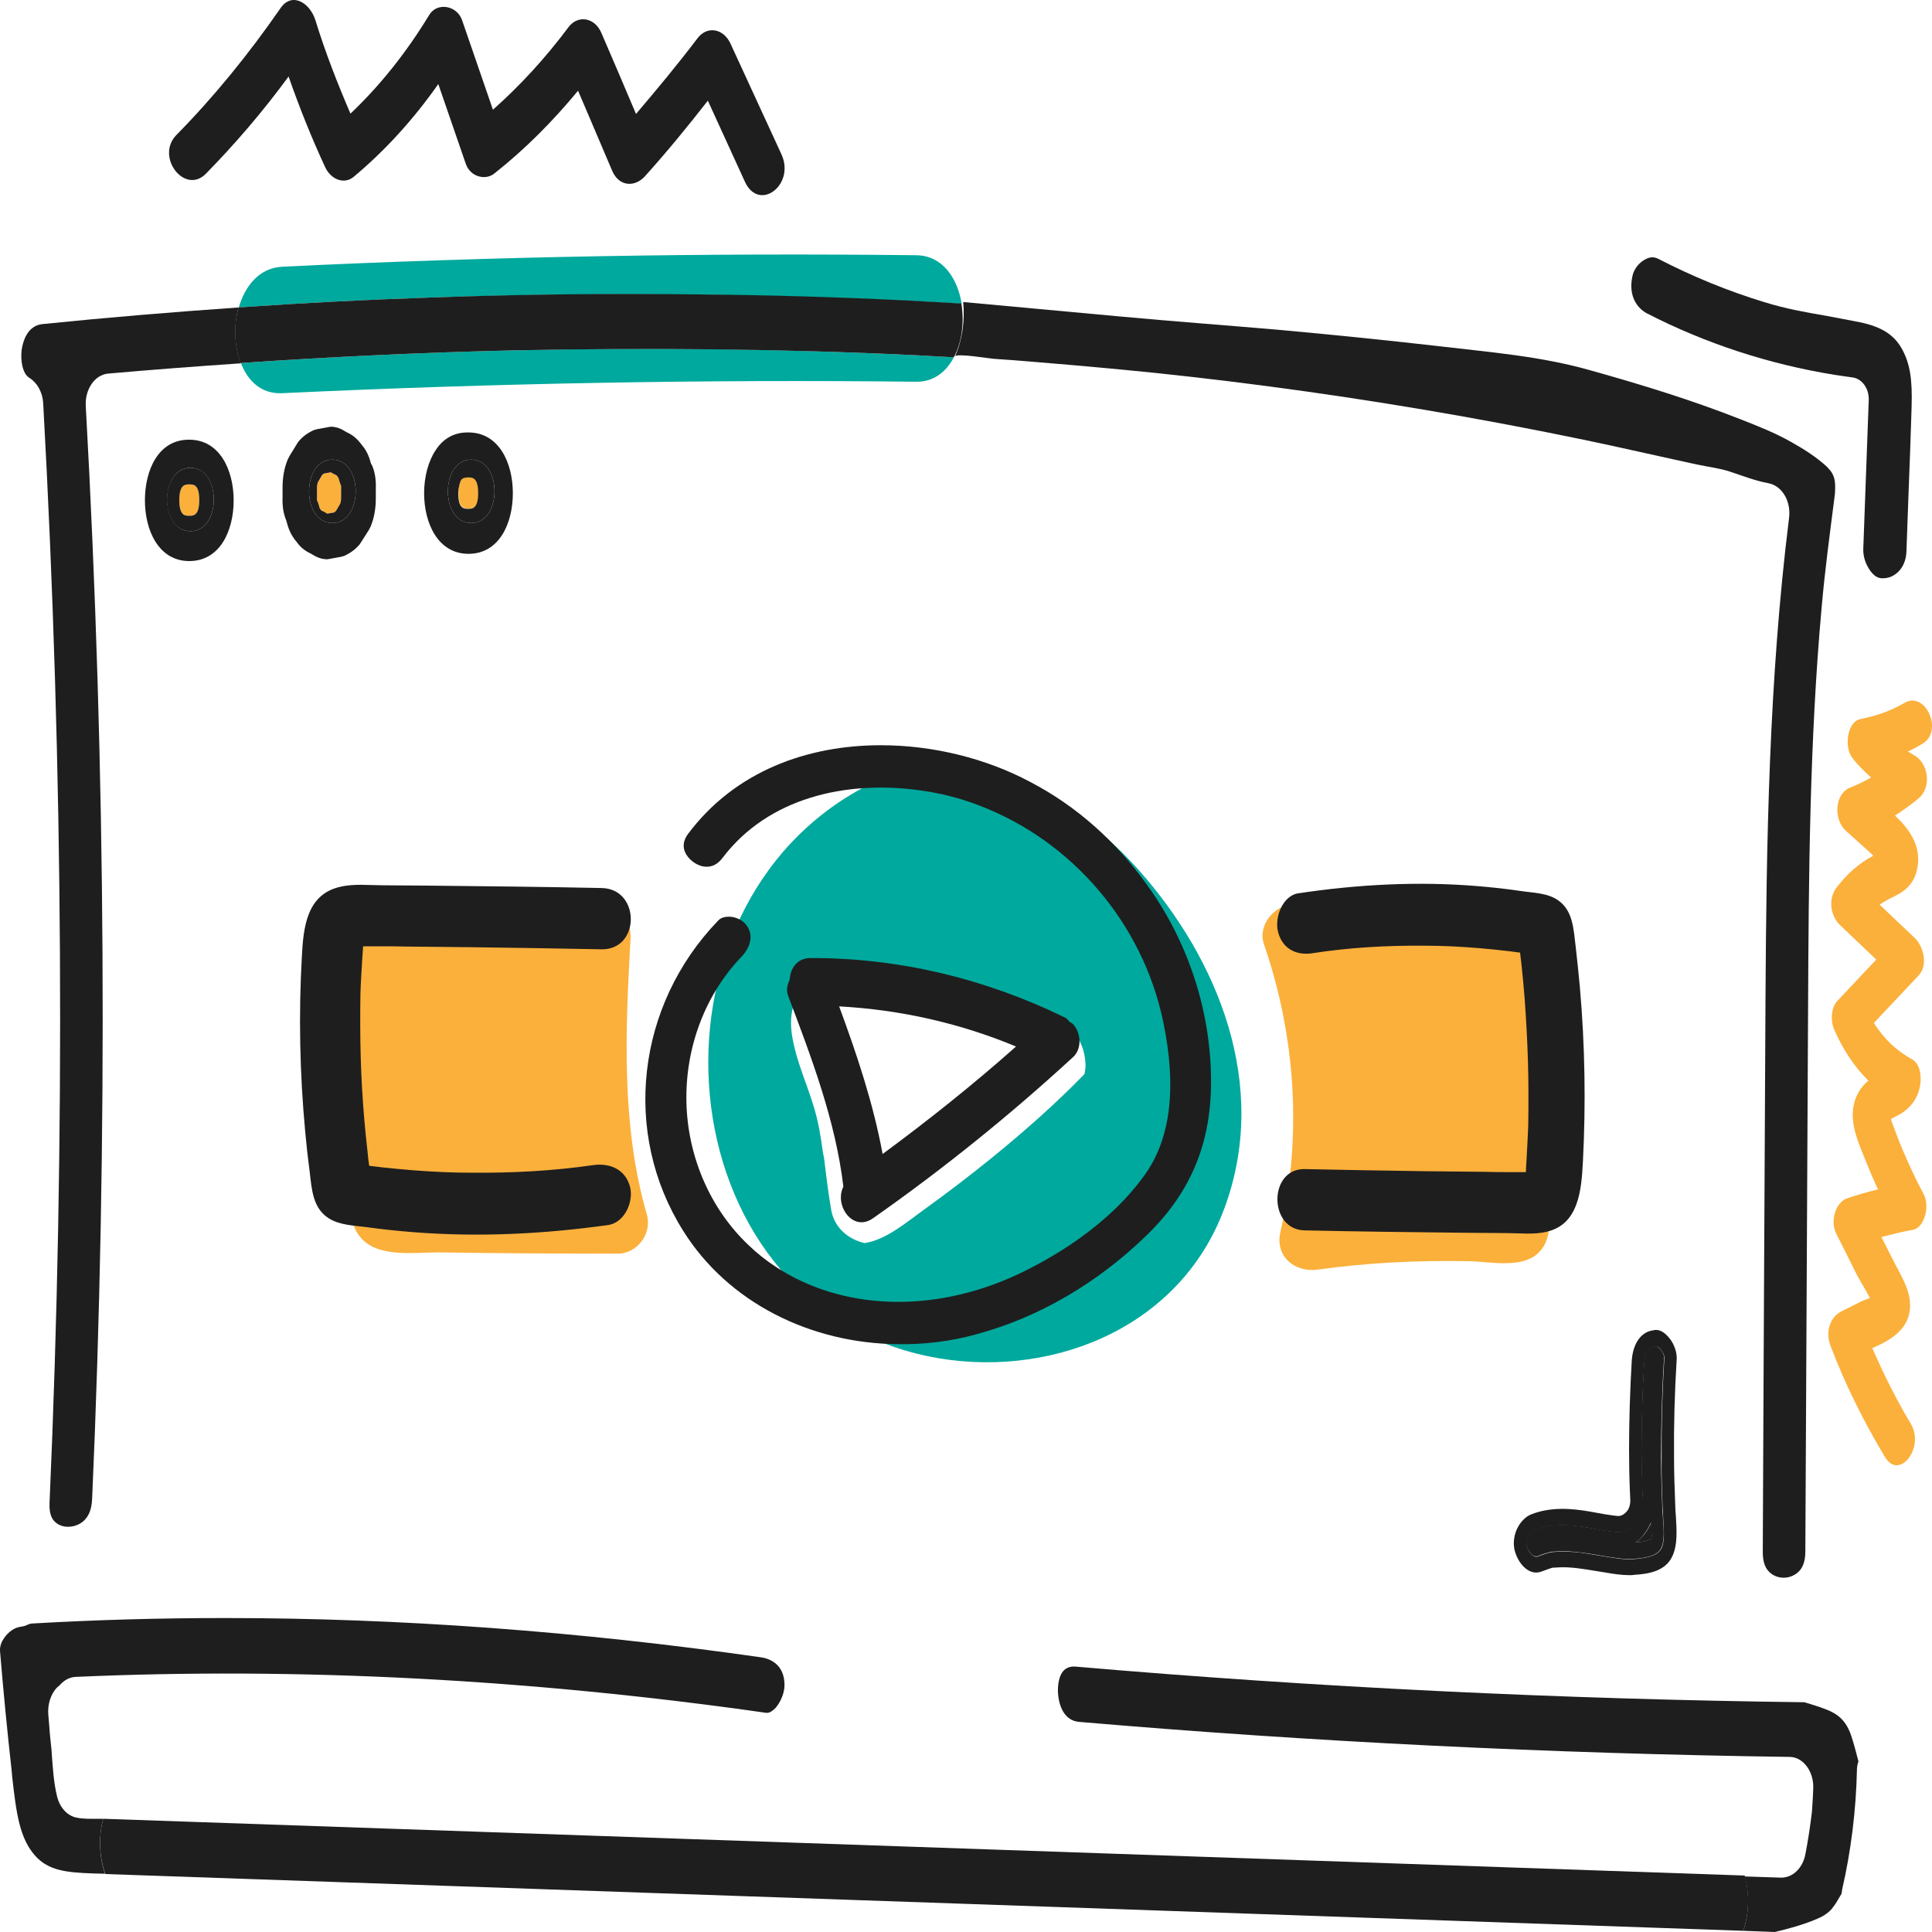 <svg width="100" height="100" viewBox="0 0 100 100" fill="none" xmlns="http://www.w3.org/2000/svg">
<path d="M80.523 48.292C79.555 47.48 78.086 47.714 76.93 47.699C73.868 47.636 70.806 47.386 67.775 46.933C67.634 46.917 67.478 46.917 67.337 46.933C67.072 46.855 66.806 46.808 66.509 46.902C65.744 47.12 65.135 48.042 65.416 48.855C67.072 53.652 67.4 58.793 66.275 63.763C65.978 65.044 67.025 65.872 68.197 65.716C70.775 65.356 73.384 65.231 75.993 65.278C77.227 65.294 79.164 65.794 79.914 64.481C80.258 63.888 80.211 63.106 80.273 62.434L80.461 60.293C80.711 57.606 80.945 54.934 81.195 52.246C81.305 50.871 81.695 49.292 80.523 48.292Z" fill="#FBB03B"/>
<path d="M33.482 62.872C32.139 58.215 32.373 53.34 32.638 48.542C32.67 47.964 32.42 47.558 32.076 47.308C31.795 46.87 31.342 46.542 30.811 46.589C28.045 46.823 25.296 47.073 22.53 47.308C21.89 47.37 21.249 47.417 20.609 47.48C19.812 47.542 18.937 47.542 18.312 48.12C17.312 49.074 17.593 50.558 17.656 51.793L18.031 60.059C18.062 60.7 18.093 61.34 18.125 61.981C18.156 62.715 18.156 63.45 18.656 64.044C19.577 65.138 21.499 64.809 22.796 64.825C25.858 64.872 28.92 64.888 31.982 64.888C32.967 64.888 33.763 63.872 33.482 62.872Z" fill="#FBB03B"/>
<path d="M58.948 45.042C56.026 41.745 52.089 39.526 48.527 40.401C47.434 39.995 46.168 39.995 44.871 40.667C32.701 46.964 34.31 67.341 48.043 70.201C54.074 71.451 61.026 68.935 63.385 62.512C65.713 56.199 63.072 49.683 58.948 45.042ZM42.575 59.512C42.544 59.34 42.528 59.153 42.497 58.981C42.434 58.606 42.372 58.231 42.278 57.856C41.919 56.371 41.2 55.027 40.981 53.496C40.794 52.105 41.294 50.964 42.575 50.496C44.512 49.777 46.731 50.386 48.59 51.058C49.558 51.418 50.527 51.777 51.511 52.105C51.98 52.261 52.449 52.418 52.933 52.527C53.058 52.558 53.167 52.574 53.292 52.605C53.292 52.605 53.292 52.605 53.308 52.605C53.48 52.652 53.761 52.621 53.902 52.605C55.183 52.558 56.136 53.762 56.183 55.043C56.198 55.23 56.167 55.402 56.136 55.59C54.62 57.153 52.964 58.606 51.292 59.965C50.168 60.872 49.027 61.747 47.855 62.59C46.98 63.215 45.871 64.184 44.746 64.341C43.934 64.153 43.2 63.575 43.028 62.653C42.856 61.684 42.747 60.684 42.622 59.7C42.669 60.153 42.606 59.7 42.575 59.512Z" fill="#00A99D"/>
<path d="M36.466 15.258C39.981 15.305 43.512 15.414 47.027 15.571C47.949 15.617 48.855 15.68 49.777 15.727C49.558 14.383 48.777 13.227 47.433 13.211C36.482 13.086 25.545 13.274 14.609 13.805C13.422 13.867 12.688 14.789 12.359 15.914C15.718 15.68 19.046 15.508 22.327 15.399C27.03 15.242 31.748 15.196 36.466 15.258Z" fill="#00A99D"/>
<path d="M47.418 19.759C48.324 19.774 48.98 19.243 49.371 18.493C48.699 18.462 48.027 18.415 47.355 18.383C40.465 18.055 33.576 17.977 26.686 18.133C21.936 18.243 17.203 18.462 12.469 18.79C12.828 19.727 13.531 20.399 14.594 20.352C25.53 19.837 36.482 19.634 47.418 19.759Z" fill="#00A99D"/>
<path d="M24.249 26.322C24.452 26.322 24.764 26.322 24.764 25.509C24.764 24.696 24.467 24.696 24.249 24.696C23.968 24.696 23.905 24.79 23.889 24.821C23.811 24.931 23.733 25.165 23.733 25.509C23.733 26.322 24.03 26.322 24.249 26.322Z" fill="#FBB03B"/>
<path d="M17.421 24.603C17.312 24.556 17.218 24.509 17.125 24.446L16.765 24.509C16.734 24.524 16.703 24.556 16.672 24.587L16.453 24.962C16.422 25.056 16.406 25.15 16.406 25.259V25.79C16.406 25.837 16.406 25.868 16.406 25.884C16.453 26.025 16.5 26.165 16.547 26.306C16.578 26.337 16.609 26.384 16.64 26.431C16.734 26.478 16.843 26.525 16.937 26.587L17.296 26.525C17.328 26.509 17.359 26.478 17.39 26.447L17.609 26.072C17.64 25.978 17.656 25.884 17.656 25.775V25.243C17.656 25.197 17.656 25.165 17.656 25.15C17.609 25.009 17.562 24.868 17.515 24.728C17.484 24.696 17.453 24.65 17.421 24.603Z" fill="#FBB03B"/>
<path d="M9.797 26.697C10 26.697 10.313 26.697 10.313 25.884C10.313 25.071 10.016 25.071 9.797 25.071C9.594 25.071 9.282 25.071 9.282 25.884C9.282 26.697 9.579 26.697 9.797 26.697Z" fill="#FBB03B"/>
<path d="M5.345 94.14C5.251 94.14 5.142 94.14 5.017 94.14C4.704 94.14 4.329 94.156 3.954 94.078C3.485 93.984 3.095 93.562 2.954 92.984C2.782 92.281 2.736 91.546 2.689 90.905C2.673 90.655 2.657 90.421 2.626 90.187C2.595 89.89 2.564 89.608 2.548 89.311L2.501 88.765C2.454 88.218 2.626 87.671 2.97 87.327L3.048 87.264C3.079 87.249 3.095 87.218 3.126 87.186C3.345 86.952 3.61 86.811 3.907 86.796C15.484 86.28 27.498 86.921 39.653 88.655C39.856 88.686 40.044 88.499 40.153 88.39C40.419 88.077 40.606 87.608 40.606 87.218C40.606 86.077 39.747 85.827 39.372 85.78C29.967 84.436 20.687 83.749 11.656 83.749C8.297 83.749 4.985 83.842 1.704 84.03C1.595 84.03 1.501 84.061 1.361 84.124C1.267 84.171 1.158 84.186 1.064 84.202C0.767 84.233 0.423 84.467 0.205 84.796C0.095 84.952 -0.014 85.186 0.001 85.452C0.173 87.53 0.376 89.624 0.611 91.718L0.626 91.921C0.845 93.89 1.017 95.156 1.829 96.062C2.517 96.828 3.454 96.922 4.829 96.969C5.032 96.969 5.235 96.984 5.438 96.984C5.126 96.093 5.095 95.031 5.345 94.14Z" fill="#1E1E1E"/>
<path d="M90.225 99.938L91.866 100C92.21 99.922 92.538 99.828 92.881 99.734C93.287 99.609 93.678 99.484 94.069 99.312C94.303 99.219 94.6 99.047 94.803 98.812C94.99 98.594 95.147 98.312 95.319 98.016C95.334 97.937 95.334 97.875 95.35 97.797C95.803 95.828 96.069 93.734 96.115 91.593C96.115 91.452 96.147 91.296 96.193 91.171C96.069 90.702 95.959 90.249 95.819 89.843C95.553 89.046 95.115 88.702 94.49 88.468C94.131 88.327 93.756 88.218 93.397 88.108C80.852 87.952 68.165 87.343 55.682 86.264C55.105 86.218 54.808 86.593 54.761 87.358C54.73 87.936 54.917 89.046 55.854 89.124C67.853 90.155 80.227 90.765 92.631 90.937C92.975 90.937 93.303 91.124 93.537 91.452C93.772 91.781 93.881 92.202 93.85 92.64L93.834 93.015C93.819 93.265 93.803 93.515 93.787 93.765C93.694 94.546 93.584 95.265 93.444 95.984C93.303 96.703 92.788 97.187 92.194 97.187L90.303 97.125C90.553 98 90.538 99.062 90.225 99.938Z" fill="#1E1E1E"/>
<path d="M90.225 99.938C90.538 99.062 90.569 98 90.304 97.078L5.36 94.14H5.345C5.095 95.031 5.126 96.093 5.454 97C6.36 97.031 7.266 97.062 8.173 97.094L90.225 99.938Z" fill="#1E1E1E"/>
<path d="M12.344 15.914C8.969 16.149 5.579 16.43 2.204 16.774C1.392 16.852 1.189 17.711 1.126 18.071C1.048 18.633 1.158 19.337 1.517 19.555C1.923 19.805 2.204 20.305 2.236 20.868C3.282 39.776 3.392 58.934 2.564 77.795C2.533 78.436 2.736 78.686 2.892 78.811C3.22 79.092 3.767 79.092 4.173 78.842C4.548 78.607 4.735 78.201 4.767 77.623C5.595 58.871 5.485 39.823 4.439 21.009C4.392 20.149 4.907 19.399 5.595 19.337C7.891 19.133 10.172 18.962 12.469 18.805C12.125 17.93 12.094 16.852 12.344 15.914Z" fill="#1E1E1E"/>
<path d="M47.355 18.383C48.027 18.415 48.699 18.462 49.371 18.493C49.793 17.712 49.918 16.665 49.761 15.711C48.84 15.664 47.934 15.602 47.012 15.555C43.496 15.383 39.966 15.274 36.45 15.242C31.732 15.18 27.03 15.227 22.311 15.399C19.015 15.508 15.687 15.68 12.344 15.914C12.078 16.852 12.125 17.93 12.453 18.79C17.187 18.462 21.936 18.243 26.67 18.133C33.576 17.993 40.481 18.055 47.355 18.383Z" fill="#1E1E1E"/>
<path d="M94.709 24.321C94.662 24.274 94.616 24.228 94.569 24.165C93.991 23.634 93.335 23.227 92.694 22.868C91.866 22.399 90.991 22.056 90.116 21.712C87.538 20.696 84.929 19.899 82.305 19.165C79.727 18.43 77.071 18.227 74.446 17.915C71.696 17.602 68.931 17.321 66.181 17.071C63.447 16.836 60.713 16.633 57.995 16.383C55.276 16.133 52.574 15.883 49.855 15.633C49.949 16.602 49.808 17.602 49.433 18.446C49.511 18.274 51.199 18.555 51.417 18.571C52.105 18.618 52.792 18.665 53.48 18.727C54.808 18.837 56.12 18.946 57.432 19.071C60.166 19.321 62.901 19.634 65.635 19.993C71.087 20.712 76.54 21.634 81.961 22.759C83.914 23.165 85.867 23.618 87.82 24.04C88.398 24.165 88.991 24.228 89.554 24.415C90.21 24.634 90.85 24.884 91.522 25.009C91.569 25.025 91.6 25.025 91.647 25.04C92.288 25.228 92.71 25.993 92.6 26.822C91.553 35.213 91.428 43.682 91.382 51.652C91.35 57.793 91.319 63.95 91.288 70.091L91.241 80.342C91.241 80.873 91.382 81.233 91.678 81.451C92.053 81.733 92.585 81.733 92.975 81.451C93.288 81.233 93.444 80.858 93.444 80.311L93.585 52.34C93.616 45.37 93.663 38.37 94.287 31.447C94.459 29.478 94.725 27.525 94.975 25.572C95.006 25.025 95.006 24.681 94.709 24.321Z" fill="#1E1E1E"/>
<path d="M7.501 25.9C7.501 27.462 8.219 29.041 9.797 29.041C11.391 29.041 12.094 27.462 12.094 25.9C12.094 24.337 11.375 22.759 9.797 22.759C8.204 22.743 7.501 24.321 7.501 25.9ZM9.86 27.494C8.251 27.494 8.251 24.212 9.86 24.212C11.469 24.228 11.469 27.494 9.86 27.494Z" fill="#1E1E1E"/>
<path d="M9.86 27.494C11.469 27.494 11.469 24.212 9.86 24.212C8.235 24.228 8.235 27.494 9.86 27.494ZM9.797 25.072C10.016 25.072 10.313 25.072 10.313 25.884C10.313 26.697 10 26.697 9.797 26.697C9.579 26.697 9.282 26.697 9.282 25.884C9.282 25.072 9.594 25.072 9.797 25.072Z" fill="#1E1E1E"/>
<path d="M19.187 23.946C19.093 23.587 18.952 23.29 18.734 23.04L18.687 22.978C18.484 22.712 18.265 22.524 17.999 22.399C17.953 22.384 17.906 22.352 17.859 22.321C17.64 22.181 17.421 22.102 17.171 22.087H17.109L16.421 22.212L16.25 22.259C15.937 22.399 15.671 22.587 15.437 22.868L14.984 23.603L14.89 23.79C14.703 24.243 14.625 24.728 14.625 25.243V25.743C14.609 26.212 14.672 26.587 14.812 26.931C14.828 26.978 14.844 27.025 14.859 27.087C14.953 27.447 15.094 27.744 15.359 28.056C15.547 28.322 15.781 28.509 16.047 28.634C16.093 28.65 16.125 28.681 16.187 28.712C16.406 28.853 16.625 28.931 16.875 28.947H16.953L17.64 28.822L17.812 28.775C18.124 28.634 18.39 28.447 18.624 28.166L19.093 27.431L19.187 27.244C19.374 26.79 19.452 26.306 19.452 25.79V25.29C19.468 24.822 19.405 24.446 19.265 24.103C19.218 24.04 19.202 23.993 19.187 23.946ZM17.203 27.072C15.593 27.072 15.593 23.79 17.203 23.79C18.812 23.79 18.812 27.072 17.203 27.072Z" fill="#1E1E1E"/>
<path d="M17.203 23.79C15.593 23.79 15.593 27.072 17.203 27.072C18.812 27.072 18.812 23.79 17.203 23.79ZM17.656 25.243V25.775C17.656 25.884 17.64 25.978 17.609 26.072L17.39 26.447C17.359 26.478 17.328 26.493 17.296 26.525L16.937 26.587C16.843 26.525 16.734 26.462 16.64 26.431C16.609 26.384 16.578 26.353 16.546 26.306C16.515 26.165 16.468 26.025 16.406 25.884C16.406 25.868 16.406 25.837 16.406 25.79V25.259C16.406 25.149 16.422 25.056 16.453 24.962L16.671 24.587C16.703 24.556 16.734 24.54 16.765 24.509L17.125 24.446C17.218 24.509 17.328 24.556 17.421 24.603C17.453 24.649 17.484 24.681 17.515 24.728C17.562 24.868 17.593 25.009 17.656 25.149C17.656 25.165 17.656 25.196 17.656 25.243Z" fill="#1E1E1E"/>
<path d="M22.546 23.306C22.171 23.868 21.952 24.681 21.952 25.525C21.952 27.087 22.671 28.666 24.249 28.666C25.842 28.666 26.545 27.087 26.545 25.525C26.545 23.962 25.827 22.384 24.249 22.384C23.53 22.368 22.952 22.681 22.546 23.306ZM24.389 27.072C22.78 27.072 22.78 23.79 24.389 23.79C25.999 23.79 25.999 27.072 24.389 27.072Z" fill="#1E1E1E"/>
<path d="M24.389 27.072C25.998 27.072 25.998 23.79 24.389 23.79C22.78 23.79 22.78 27.072 24.389 27.072ZM23.874 24.837C23.905 24.806 23.967 24.712 24.233 24.712C24.452 24.712 24.749 24.712 24.749 25.525C24.749 26.337 24.436 26.337 24.233 26.337C24.014 26.337 23.718 26.337 23.718 25.525C23.733 25.181 23.811 24.946 23.874 24.837Z" fill="#1E1E1E"/>
<path d="M84.492 14.305C84.273 15.321 84.742 15.961 85.257 16.227C88.304 17.79 91.569 18.852 94.944 19.399C95.115 19.43 95.303 19.446 95.475 19.477L95.912 19.54C96.397 19.618 96.756 20.134 96.725 20.727L96.443 28.416C96.428 28.806 96.568 29.212 96.803 29.541C96.897 29.666 97.1 29.931 97.412 29.931C97.428 29.931 97.443 29.931 97.475 29.931C98.037 29.931 98.646 29.447 98.677 28.541L98.787 25.493C98.849 24.024 98.896 22.571 98.943 21.102C98.99 19.649 98.865 18.837 98.459 18.087C98.053 17.336 97.396 16.915 96.272 16.68C95.662 16.555 95.1 16.461 94.553 16.352C93.475 16.164 92.46 15.992 91.303 15.633C89.46 15.071 87.616 14.32 85.804 13.383C85.742 13.352 85.679 13.336 85.585 13.32C85.413 13.305 85.242 13.367 85.07 13.477C84.773 13.664 84.554 13.977 84.492 14.305Z" fill="#1E1E1E"/>
<path d="M85.117 79.404C84.976 79.576 84.835 79.717 84.679 79.842C85.335 79.779 85.476 79.639 85.492 79.639C85.507 79.576 85.492 79.17 85.46 78.811C85.367 79.029 85.257 79.233 85.117 79.404Z" fill="#1E1E1E"/>
<path d="M86.445 69.31C86.101 68.857 85.788 68.794 85.57 68.857C84.945 68.935 84.523 69.528 84.46 70.419C84.367 71.998 84.32 73.544 84.32 75.06C84.32 75.795 84.335 76.545 84.367 77.279C84.367 77.373 84.382 77.482 84.382 77.607C84.398 77.826 84.335 78.061 84.226 78.201C84.085 78.373 83.913 78.482 83.742 78.467C83.507 78.451 83.257 78.404 83.039 78.373L82.257 78.232C81.336 78.076 80.258 77.982 79.242 78.389C78.93 78.514 78.633 78.842 78.477 79.233C78.352 79.561 78.32 79.92 78.398 80.248C78.508 80.67 78.758 81.061 79.055 81.248C79.289 81.405 79.539 81.436 79.789 81.342C79.914 81.295 80.055 81.248 80.18 81.201L80.32 81.154C80.367 81.139 80.414 81.139 80.492 81.139C80.695 81.123 80.992 81.108 81.32 81.139C81.586 81.154 81.851 81.201 82.101 81.233L83.07 81.389C83.507 81.467 83.929 81.53 84.351 81.53C84.429 81.53 84.507 81.53 84.585 81.514C85.367 81.467 86.226 81.311 86.57 80.529C86.835 79.936 86.788 79.248 86.741 78.451C86.726 78.264 86.71 78.092 86.71 77.904C86.679 77.092 86.648 76.263 86.648 75.435C86.632 73.763 86.679 72.044 86.788 70.31C86.788 69.966 86.663 69.607 86.445 69.31ZM86.054 77.967C86.07 78.154 86.07 78.342 86.085 78.529C86.132 79.295 86.163 79.779 86.007 80.123C85.851 80.467 85.398 80.639 84.554 80.701C84.101 80.733 83.601 80.654 83.148 80.576L82.195 80.42C81.914 80.373 81.648 80.342 81.367 80.326C81.226 80.311 81.086 80.311 80.961 80.311C80.773 80.311 80.617 80.311 80.476 80.326C80.383 80.326 80.289 80.342 80.211 80.358C80.195 80.358 80.18 80.373 80.164 80.373L80.055 80.404C79.914 80.451 79.758 80.498 79.617 80.561C79.57 80.576 79.477 80.608 79.352 80.514C79.195 80.42 79.07 80.217 79.023 79.998C78.945 79.686 79.195 79.311 79.445 79.201C80.351 78.842 81.336 78.936 82.195 79.076L82.96 79.217C83.21 79.248 83.46 79.295 83.71 79.311C84.07 79.342 84.429 79.139 84.695 78.811C84.945 78.482 85.085 77.998 85.038 77.529C85.038 77.436 85.023 77.342 85.023 77.248C84.992 76.513 84.976 75.779 84.976 75.06C84.976 73.576 85.007 72.044 85.117 70.497C85.148 69.982 85.335 69.716 85.695 69.7C85.773 69.653 85.898 69.763 86.007 69.919C86.116 70.06 86.148 70.2 86.148 70.263C86.038 72.029 85.991 73.779 86.007 75.466C85.991 76.295 86.023 77.123 86.054 77.967Z" fill="#1E1E1E"/>
<path d="M86.132 70.247C86.132 70.185 86.101 70.044 85.992 69.904C85.867 69.747 85.742 69.638 85.679 69.685C85.335 69.701 85.132 69.966 85.101 70.482C85.007 72.029 84.96 73.56 84.96 75.045C84.96 75.779 84.976 76.514 85.007 77.232C85.007 77.326 85.023 77.42 85.023 77.514C85.054 77.967 84.929 78.467 84.679 78.795C84.429 79.123 84.054 79.326 83.695 79.295C83.445 79.279 83.195 79.233 82.945 79.201L82.18 79.061C81.32 78.92 80.336 78.826 79.43 79.186C79.18 79.295 78.93 79.67 79.008 79.983C79.055 80.201 79.195 80.404 79.336 80.498C79.461 80.576 79.539 80.561 79.602 80.545C79.742 80.483 79.883 80.436 80.039 80.389L80.148 80.358C80.164 80.358 80.18 80.342 80.195 80.342C80.289 80.311 80.367 80.311 80.461 80.311C80.586 80.295 80.758 80.295 80.945 80.295C81.07 80.295 81.211 80.295 81.351 80.311C81.633 80.326 81.898 80.373 82.18 80.404L83.132 80.561C83.601 80.639 84.085 80.717 84.539 80.686C85.382 80.639 85.851 80.451 85.992 80.108C86.148 79.764 86.132 79.279 86.07 78.514C86.054 78.326 86.038 78.139 86.038 77.951C86.007 77.107 85.976 76.279 85.976 75.435C85.976 73.763 86.023 71.998 86.132 70.247ZM85.492 70.169C85.492 70.185 85.492 70.185 85.492 70.169C85.492 70.185 85.492 70.185 85.492 70.169ZM85.476 79.639C85.476 79.639 85.32 79.779 84.664 79.842C84.82 79.733 84.976 79.576 85.101 79.404C85.242 79.233 85.351 79.029 85.445 78.811C85.476 79.154 85.507 79.576 85.476 79.639Z" fill="#1E1E1E"/>
<path d="M98.568 36.385C97.85 36.807 97.1 37.057 96.319 37.213C95.6 37.338 95.428 38.682 95.897 39.26C96.194 39.635 96.522 39.948 96.85 40.245C96.506 40.432 96.147 40.62 95.772 40.76C94.959 41.073 94.881 42.417 95.553 43.011C95.975 43.401 96.412 43.776 96.834 44.167C96.881 44.214 96.912 44.245 96.959 44.292C96.24 44.667 95.6 45.23 95.053 45.948C94.6 46.558 94.756 47.417 95.241 47.886L97.115 49.667C96.444 50.386 95.756 51.105 95.084 51.824C94.772 52.168 94.741 52.871 94.944 53.308C95.397 54.34 95.99 55.23 96.709 55.934C96.225 56.324 95.897 56.949 95.897 57.715C95.897 58.606 96.35 59.512 96.647 60.278C96.819 60.715 97.006 61.137 97.209 61.559C96.662 61.7 96.131 61.84 95.6 62.028C95.037 62.215 94.709 63.169 95.037 63.841C95.397 64.544 95.74 65.247 96.1 65.966C96.209 66.184 96.553 66.731 96.787 67.185C96.615 67.247 96.459 67.31 96.35 67.356C96.006 67.528 95.662 67.7 95.319 67.872C94.725 68.169 94.459 68.919 94.756 69.685C95.537 71.732 96.49 73.623 97.568 75.42C98.318 76.654 99.646 74.904 98.896 73.685C98.162 72.451 97.506 71.154 96.912 69.779C97.85 69.372 98.865 68.794 98.865 67.575C98.865 66.685 98.318 65.903 97.975 65.2C97.772 64.809 97.584 64.419 97.381 64.028C97.928 63.887 98.475 63.747 99.021 63.653C99.599 63.544 99.896 62.45 99.584 61.84C99.209 61.137 98.865 60.418 98.553 59.684C98.412 59.371 98.287 59.043 98.162 58.715C98.084 58.496 97.99 58.278 97.912 58.059C97.897 57.996 97.897 57.965 97.881 57.918C97.912 57.903 97.928 57.887 97.959 57.871C98.131 57.778 98.318 57.699 98.475 57.59C98.834 57.34 99.146 56.996 99.303 56.512C99.49 55.965 99.474 55.105 98.959 54.824C98.162 54.387 97.522 53.777 96.99 52.949C97.756 52.136 98.521 51.324 99.303 50.496C99.818 49.949 99.552 48.98 99.115 48.558C98.506 47.98 97.897 47.402 97.287 46.823C97.522 46.667 97.772 46.526 98.037 46.401C98.631 46.12 99.131 45.698 99.256 44.839C99.428 43.761 98.818 42.901 98.084 42.214C98.49 41.948 98.896 41.667 99.287 41.339C100.021 40.729 99.802 39.479 99.068 39.088C98.959 39.026 98.865 38.963 98.756 38.901C99.006 38.776 99.256 38.651 99.506 38.495C100.615 37.854 99.662 35.729 98.568 36.385Z" fill="#FBB03B"/>
<path d="M40.45 7.992L37.81 2.257C37.45 1.476 36.607 1.319 36.107 1.976C35.076 3.335 33.998 4.632 32.92 5.898C32.326 4.492 31.732 3.101 31.123 1.694C30.779 0.897 29.904 0.757 29.42 1.413C28.217 3.023 26.92 4.429 25.514 5.679C24.983 4.132 24.452 2.585 23.921 1.054C23.655 0.272 22.624 0.101 22.218 0.772C21.03 2.726 19.671 4.429 18.14 5.882C17.468 4.32 16.843 2.726 16.328 1.054C16.047 0.147 15.109 -0.446 14.515 0.429C12.859 2.82 11.078 5.007 9.126 6.992C8.032 8.117 9.563 10.101 10.657 8.992C12.172 7.445 13.609 5.773 14.937 3.96C15.5 5.57 16.125 7.132 16.828 8.648C17.125 9.289 17.812 9.57 18.312 9.148C19.937 7.789 21.39 6.195 22.686 4.351C23.155 5.726 23.639 7.101 24.108 8.476C24.343 9.164 25.139 9.351 25.592 8.976C27.155 7.742 28.592 6.304 29.92 4.695C30.514 6.07 31.092 7.461 31.685 8.836C32.045 9.68 32.873 9.695 33.388 9.117C34.513 7.867 35.591 6.554 36.638 5.21L38.56 9.414C39.294 10.992 41.169 9.57 40.45 7.992Z" fill="#1E1E1E"/>
<path d="M62.682 55.777C62.729 59.075 61.682 61.669 59.37 63.919C56.839 66.388 53.792 68.185 50.542 69.06C49.199 69.435 47.84 69.591 46.512 69.575C41.934 69.544 37.669 67.403 35.357 63.7C32.185 58.653 32.935 52.043 37.169 47.652C37.325 47.48 37.56 47.449 37.716 47.449H37.778C38.106 47.464 38.45 47.636 38.622 47.87C39.059 48.433 38.794 49.074 38.403 49.495C36.513 51.449 35.466 54.199 35.529 57.043C35.591 59.871 36.763 62.575 38.747 64.45C39.184 64.872 39.638 65.231 40.138 65.559C43.543 67.81 48.261 68.013 52.636 65.981C54.276 65.216 57.323 63.528 59.276 60.778C60.604 58.903 60.916 56.23 60.198 52.84C59.135 47.792 55.495 43.526 50.699 41.698C49.699 41.307 48.59 41.026 47.449 40.885C43.793 40.417 39.778 41.26 37.388 44.417C37.138 44.745 36.825 44.901 36.45 44.855C36.013 44.792 35.607 44.464 35.45 44.089C35.325 43.776 35.388 43.464 35.622 43.151C38.06 39.901 41.809 38.573 45.59 38.573C48.308 38.573 51.042 39.26 53.308 40.464C55.714 41.714 57.745 43.542 59.307 45.714C61.401 48.574 62.635 52.105 62.682 55.777Z" fill="#1E1E1E"/>
<path d="M55.542 53.011C55.479 52.949 55.417 52.933 55.354 52.886C55.276 52.777 55.182 52.683 55.057 52.636C50.933 50.636 46.48 49.574 41.95 49.589C41.247 49.589 40.903 50.136 40.872 50.714C40.747 50.98 40.684 51.261 40.794 51.543C41.997 54.73 43.246 57.996 43.653 61.419C43.168 62.387 44.137 63.794 45.184 63.059C48.793 60.528 52.245 57.746 55.526 54.73C56.011 54.309 55.964 53.465 55.542 53.011ZM52.589 54.168C50.371 56.137 48.058 57.981 45.684 59.731C45.199 57.106 44.356 54.59 43.434 52.09C46.574 52.261 49.667 52.949 52.589 54.168Z" fill="#1E1E1E"/>
<path d="M32.607 61.418C32.357 60.496 31.529 60.184 30.685 60.309C28.623 60.606 26.53 60.715 24.452 60.7C23.436 60.7 22.421 60.653 21.405 60.575C20.858 60.528 20.296 60.481 19.749 60.418C19.53 60.387 19.327 60.371 19.109 60.34C19.077 60.121 19.046 59.887 19.03 59.668C18.968 59.106 18.905 58.543 18.859 57.981C18.765 56.902 18.702 55.809 18.671 54.73C18.64 53.652 18.64 52.558 18.655 51.464C18.655 51.23 18.734 49.777 18.796 48.98C19.062 48.98 19.312 48.98 19.577 48.98C20.093 48.98 20.608 48.98 21.124 48.995C22.202 49.011 23.28 49.011 24.374 49.027C26.623 49.058 28.889 49.089 31.138 49.136C33.154 49.167 33.154 45.995 31.138 45.964C28.123 45.901 25.123 45.87 22.108 45.839C21.358 45.839 20.608 45.823 19.858 45.823C19.124 45.823 18.327 45.73 17.609 45.901C15.875 46.292 15.703 47.995 15.625 49.495C15.453 52.511 15.515 55.543 15.796 58.559C15.859 59.262 15.937 59.965 16.031 60.668C16.14 61.575 16.187 62.528 17.015 63.059C17.609 63.434 18.39 63.434 19.062 63.528C19.843 63.637 20.624 63.715 21.405 63.778C24.795 64.044 28.17 63.872 31.513 63.403C32.357 63.247 32.81 62.169 32.607 61.418Z" fill="#1E1E1E"/>
<path d="M66.15 48.23C66.385 49.152 67.15 49.464 67.931 49.339C69.837 49.042 71.79 48.933 73.712 48.949C74.665 48.949 75.602 48.996 76.54 49.074C77.055 49.121 77.571 49.167 78.086 49.23C78.289 49.261 78.477 49.277 78.68 49.308C78.711 49.527 78.727 49.761 78.758 49.98C78.82 50.543 78.867 51.105 78.914 51.668C78.992 52.746 79.055 53.84 79.086 54.918C79.117 55.996 79.117 57.09 79.102 58.184C79.102 58.418 79.024 59.871 78.977 60.669C78.742 60.669 78.492 60.669 78.258 60.669C77.774 60.669 77.305 60.669 76.821 60.653C75.821 60.637 74.821 60.637 73.805 60.622C71.712 60.59 69.618 60.559 67.525 60.512C65.65 60.481 65.65 63.653 67.525 63.684C70.322 63.747 73.102 63.778 75.899 63.809C76.602 63.809 77.29 63.825 77.993 63.825C78.68 63.825 79.414 63.919 80.086 63.747C81.695 63.356 81.851 61.653 81.93 60.153C82.086 57.137 82.039 54.105 81.773 51.09C81.711 50.386 81.633 49.683 81.555 48.98C81.445 48.074 81.414 47.12 80.633 46.589C80.086 46.214 79.352 46.214 78.727 46.12C78.008 46.011 77.274 45.933 76.54 45.87C73.399 45.605 70.259 45.776 67.15 46.245C66.385 46.402 65.963 47.48 66.15 48.23Z" fill="#1E1E1E"/>
</svg>
